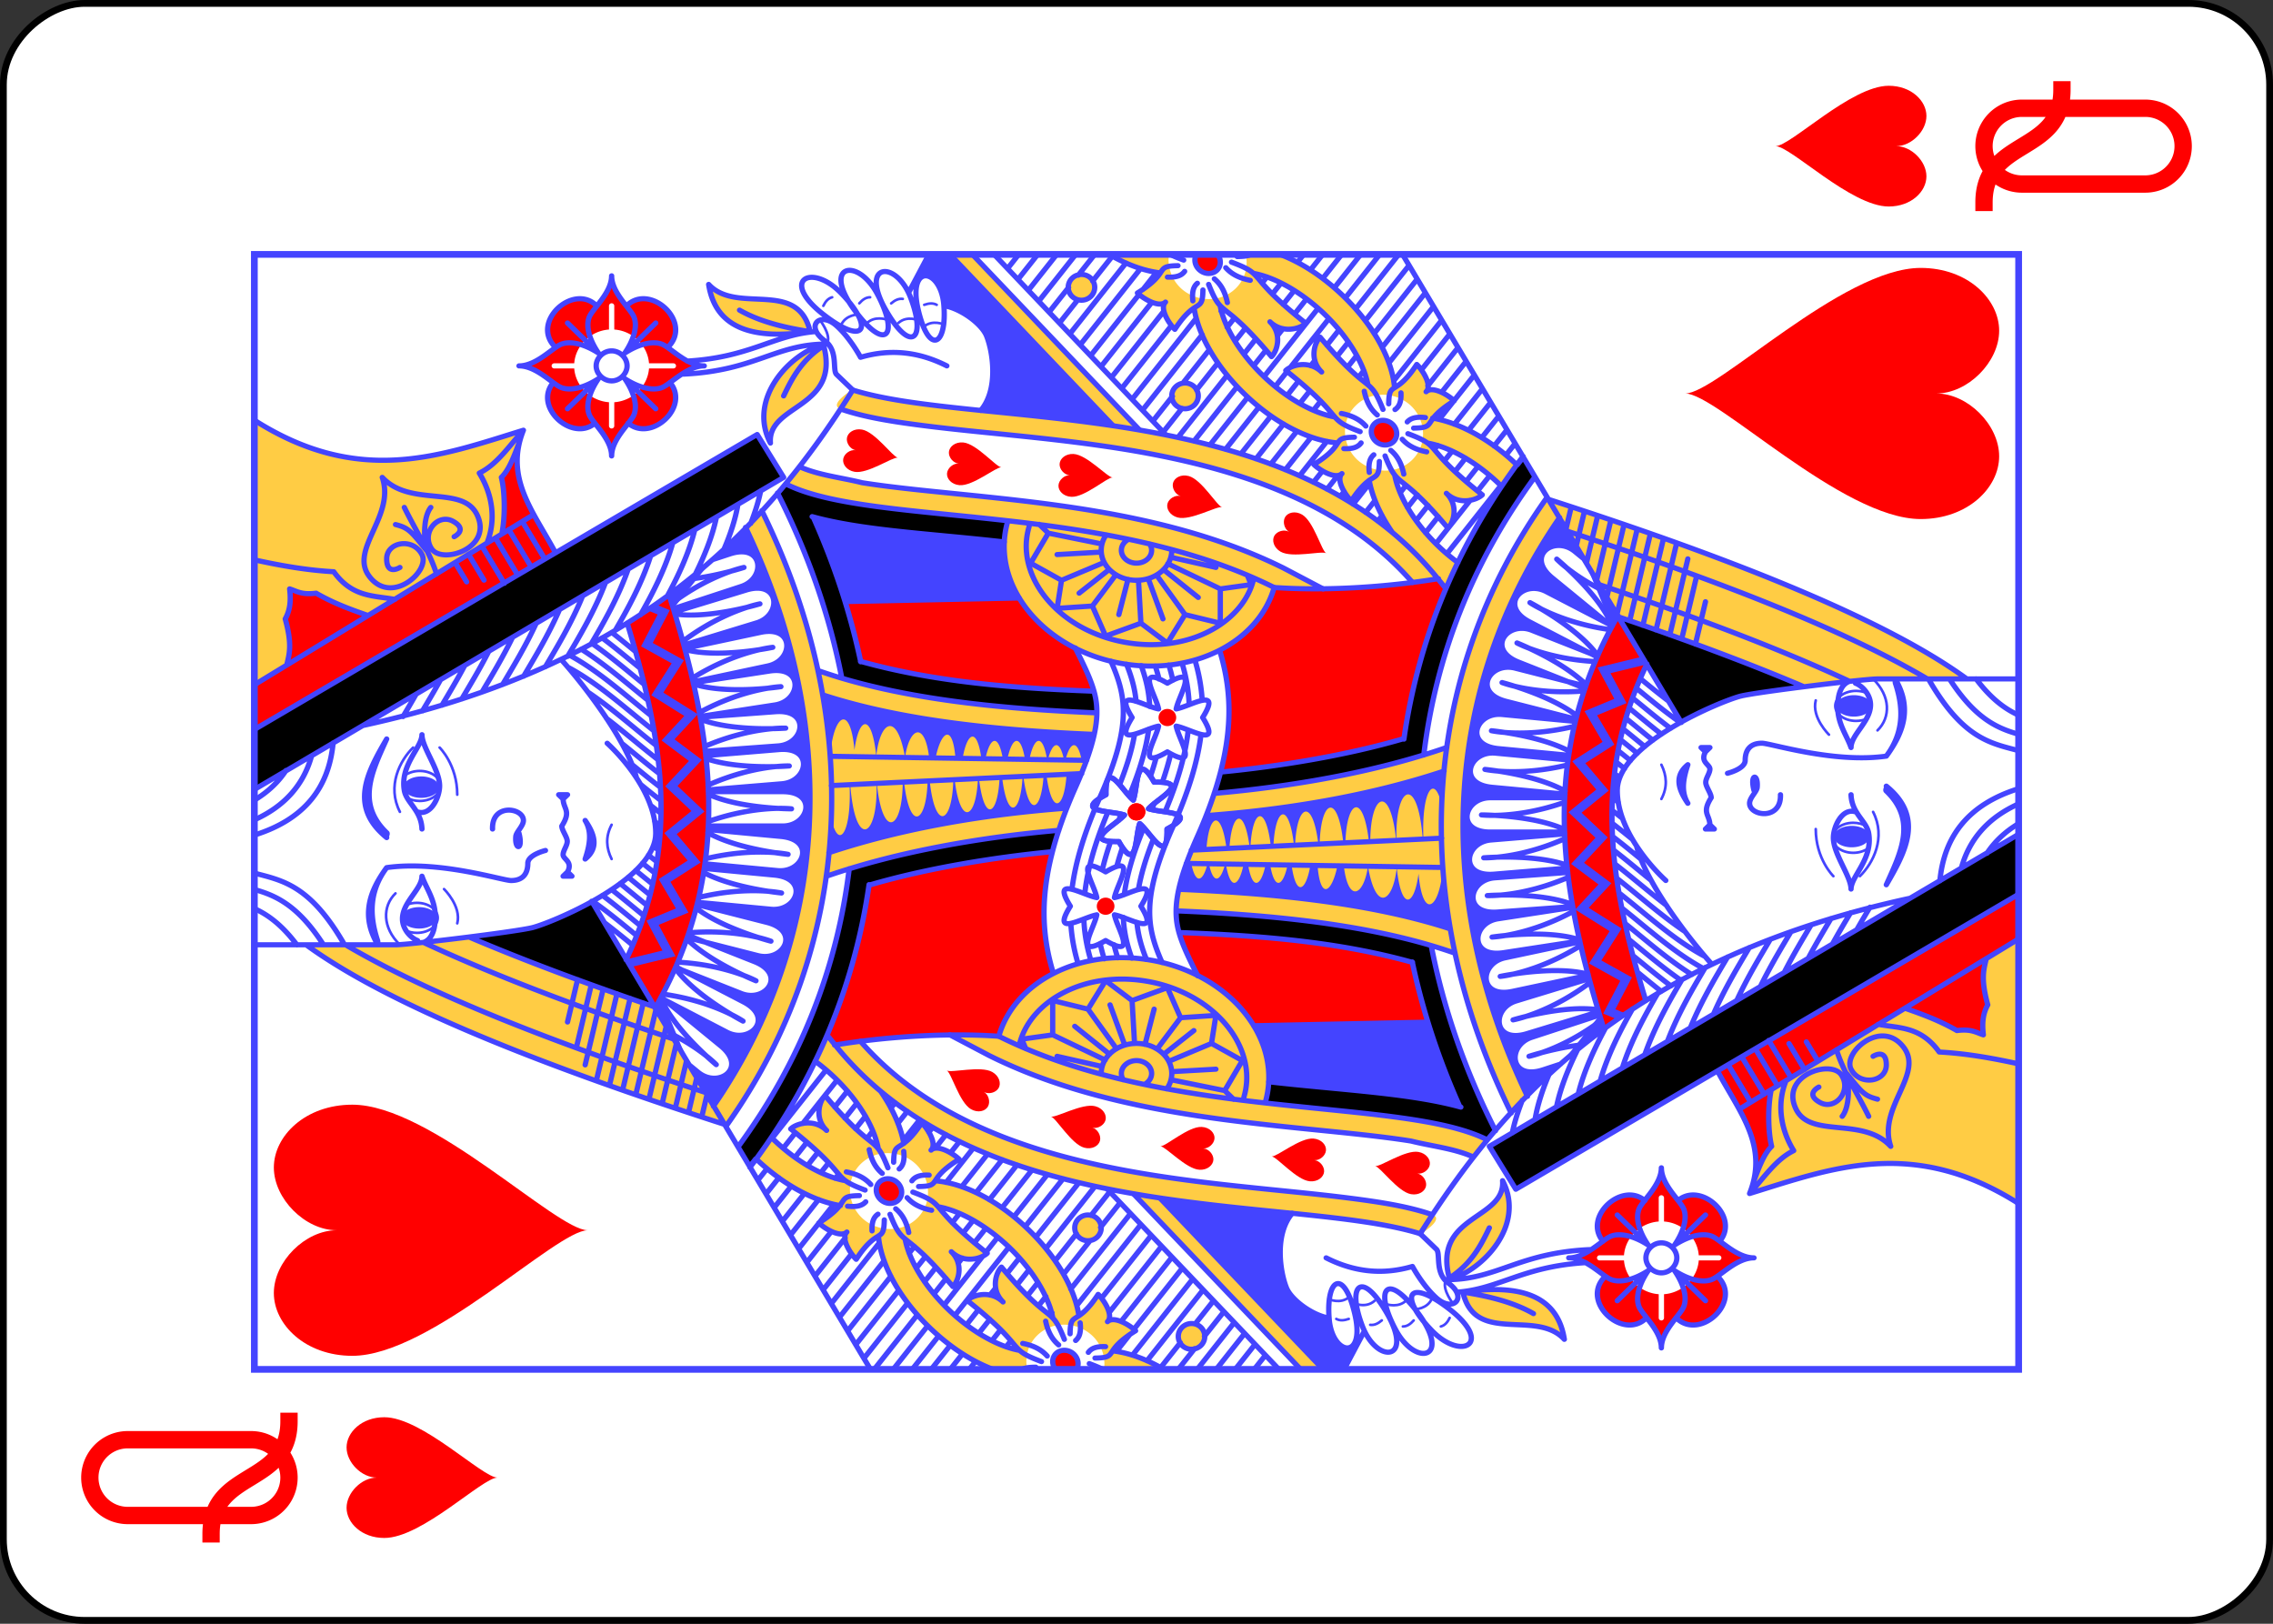 <?xml version="1.0" encoding="UTF-8" standalone="no"?>
<svg
   class="card"
   face="QH"
   height="2.5in"
   preserveAspectRatio="none"
   viewBox="-120 -168 336 240"
   width="3.5in"
   version="1.1"
   id="svg1266"
   sodipodi:docname="QHr.svg"
   inkscape:version="1.1.2 (b8e25be833, 2022-02-05)"
   xmlns:inkscape="http://www.inkscape.org/namespaces/inkscape"
   xmlns:sodipodi="http://sodipodi.sourceforge.net/DTD/sodipodi-0.dtd"
   xmlns:xlink="http://www.w3.org/1999/xlink"
   xmlns="http://www.w3.org/2000/svg"
   xmlns:svg="http://www.w3.org/2000/svg">
  <rect x="-120" y="-168" width="336" height="240" fill="#333333" stroke="none"/>
  <sodipodi:namedview
     id="namedview1268"
     pagecolor="#ffffff"
     bordercolor="#666666"
     borderopacity="1.0"
     inkscape:pageshadow="2"
     inkscape:pageopacity="0.0"
     inkscape:pagecheckerboard="0"
     inkscape:document-units="in"
     showgrid="false"
     inkscape:zoom="1.4761905"
     inkscape:cx="168.33871"
     inkscape:cy="119.90323"
     inkscape:window-width="1366"
     inkscape:window-height="705"
     inkscape:window-x="-8"
     inkscape:window-y="-8"
     inkscape:window-maximized="1"
     inkscape:current-layer="svg1266" />
  <defs
     id="defs1222">
    <symbol
       id="VHQ"
       viewBox="-500 -500 1000 1000"
       preserveAspectRatio="xMinYMid">
      <path
         d="m -260,100 c 300,0 220,360 520,360 M -175,0 v -285 a 175,175 0 0 1 350,0 v 570 a 175,175 0 0 1 -350,0 z"
         stroke="#ff0000"
         stroke-width="80"
         stroke-linecap="square"
         stroke-miterlimit="1.5"
         fill="none"
         id="path1187" />
    </symbol>
    <symbol
       id="SHQ"
       viewBox="-600 -600 1200 1200"
       preserveAspectRatio="xMinYMid">
      <path
         d="m 0,-300 c 0,-100 100,-200 200,-200 100,0 200,100 200,250 C 400,0 0,400 0,500 0,400 -400,0 -400,-250 c 0,-150 100,-250 200,-250 100,0 200,100 200,200 z"
         fill="#ff0000"
         id="path1190" />
    </symbol>
    <symbol
       id="HQ6"
       preserveAspectRatio="none"
       viewBox="0 0 1300 2000">
      <path
         stroke="#4444ff"
         stroke-linecap="round"
         stroke-linejoin="round"
         stroke-width="3"
         fill="none"
         d="m 1197.865,650 c 10.057,2.915 25.508,-8.838 25.508,-8.838 M 1217.159,665 C 1230,670 1230,685 1230,685 m -11.178,8.408 c 10.346,9.102 5.2,23.191 5.2,23.191 M 1220,730 c 9.376,10.098 2.837,23.597 2.837,23.597 m -7.434,5.011 c 9.283,10.184 2.619,23.623 2.619,23.623 M 1240,645 c 5.043,2.357 8.78,5.459 10,10 m -7.062,30.789 c 4.258,3.584 7.062,7.55 7.062,12.252 m -7.114,23.876 c 3.69,4.167 5.886,8.5 5.2,13.151 m -6.908,24.304 c 1.898,5.233 2.345,10.069 0,14.142 M 595,405 c 12.683,-6.061 25.889,-7.25 40,0 M 495,165 c 20,-20 45,-20 60,-5 m -35,70 c 20,5 40,-15 40,-15 m 90,-50 c 30,-15 60,0 75,15 v 0 m -55,50 c 35,0 55,-20 55,-20 M 541.527,172.335 c 1.533,3.506 2.413,7.594 2.413,11.958 0,13.026 -7.835,23.586 -17.5,23.586 -9.665,0 -17.5,-10.56 -17.5,-23.586 0,-4.902 1.109,-9.454 3.008,-13.226 m 180.913,0.075 c 3.019,4.238 4.875,9.993 4.875,16.332 0,13.026 -7.835,23.586 -17.5,23.586 -9.665,0 -17.5,-10.56 -17.5,-23.586 0,-5.637 1.467,-10.813 3.916,-14.87"
         id="path1193" />
      <use
         xlink:href="#SHQ"
         height="75"
         width="75"
         transform="matrix(0.866,0.486,-0.5,0.842,953.457,1138.872)"
         id="use1195"
         x="0"
         y="0" />
      <use
         xlink:href="#SHQ"
         height="75"
         width="75"
         transform="matrix(0.966,0.252,-0.259,0.939,986.837,1022.953)"
         id="use1197"
         x="0"
         y="0" />
      <use
         xlink:href="#SHQ"
         height="75"
         width="75"
         transform="matrix(0.999,0.051,-0.052,0.971,1005.987,904.203)"
         id="use1199"
         x="0"
         y="0" />
      <use
         xlink:href="#SHQ"
         height="75"
         width="75"
         transform="matrix(0.996,0.085,-0.087,0.968,1020.366,777.038)"
         id="use1201"
         x="0"
         y="0" />
      <use
         xlink:href="#SHQ"
         height="75"
         width="75"
         transform="matrix(0.985,0.169,-0.174,0.957,1037.987,657.337)"
         id="use1203"
         x="0"
         y="0" />
    </symbol>
    <symbol
       id="HQ5"
       preserveAspectRatio="none"
       viewBox="0 0 1300 2000">
      <path
         stroke="#4444ff"
         stroke-linecap="round"
         stroke-linejoin="round"
         stroke-width="6"
         fill="none"
         d="M 545.838,382.41 -3.4457612e-4,698.421 M 210.004,967.034 -5.0318125e-4,1161.482 M 911.896,1155.541 C 1011.283,961.375 982.653,699.96 1031.889,603.382 M 388.457,843.948 c 63.517,17.706 102.744,91.752 88.735,171.822 -14.842,84.832 -83.82,144.303 -154.066,132.831 -3.543,-0.579 -7.022,-1.327 -10.432,-2.237 m 597.286,65.205 24.171,-44.638 c 54.856,-107.169 71.63,-230.669 83.096,-336.74 5.733,-53.035 10.082,-101.792 16.539,-141.346 5.874,-22.701 8.517,-47.91 17.872,-69.007 m 67.841,45.307 c -9.948,28.196 -15.078,61.66 -19.881,99.154 -7.322,57.164 -12.255,123.785 -22.188,192.234 -19.164,132.068 -56.757,268.632 -159.93,356.361 M 378.077,657.705 c 9.905,58.467 14.52,126.904 10.3,186.221 m -230.424,478.307 c 46.142,-142.959 3.628,-495.272 220.78,-664.284 l 10.914,-8.688 m 866.079,92.57 c 14.798,7.716 29.597,15.312 44.352,22.862 M 750.694,123.089 c 68.418,306.465 221.932,452.112 390.965,555.148 M 283.377,534.597 c 211.008,146.18 473.964,157.357 717.799,40.635 M 259.472,548.326 c 98.869,70.843 209.426,112.569 324.302,126.002 m 222.085,-8.41 C 878.551,652.2 951.105,627.83 1021.769,593.006 M 981.723,556.795 C 750.98,664.296 506.25,653.841 306.82,520.331 M 1101.021,972.758 1300,788.518 M 895.211,669.96 899.373,866.78 M 824.963,687.408 c 56.655,-11.711 113.085,-29.657 168.473,-53.741 M 235.445,561.752 c 100.211,74.155 212.681,118.88 329.732,135.112 M 994.232,632.325 c -15.802,55.549 -19.411,127.914 -28.376,207.751 -0.37,3.293 -0.746,6.596 -1.131,9.91 m -249.922,-197.153 -4.699,290.744 M 680.667,654.002 694.652,937.93 M 814.671,639.255 c -34.637,96.214 -44.882,214.13 -49.259,315.816 M 574.854,648.259 c 29.437,82.456 45.933,177.739 53.643,263.691 m 162.265,37.637 c 3.533,-90.019 10.501,-178.044 34.74,-262.506 m -39.016,-42.905 c -32.023,95.257 -41.929,210.524 -46.152,307.883 m -85.999,-31.084 c -6.807,-88.543 -22.227,-182.809 -51.944,-269.704 m -37.562,46.486 c 19.193,63.624 32.131,139.955 38.753,206.927 M 676.066,3.6843121e-4 1040,600 1090,570 746.035,2.9921532e-4 M 952.258,341.309 C 1000.923,315.894 1039.413,283.383 1095,305 1065.253,211.361 1028.734,119.335 1106.64,0.056 M 996.589,316.582 798.134,2.0549057e-4 M 988.511,303.785 944.788,329.29 m 34.4,-40.9 -43.237,25.222 m 33.506,-40.379 -43.084,25.133 m 33.45,-40.346 -43.36,25.293 m 33.967,-40.648 -30.222,17.629 m 20.502,-32.793 -22.525,13.139 M 1040,145 c -45,15 -83.59,-37.436 -115,-15 -35,25 5.621,69.69 25,60 20,-10 15,-40 -5,-40 -20,0 -10,15 -10,15 m 105,-20 c -35.233,31.759 -8.631,91.182 -43.635,107.452 -39.004,18.13 -57.865,-39.242 -39.881,-51.327 18.559,-12.472 42.197,6.666 32.338,24.067 -9.858,17.401 -17.98,1.307 -17.98,1.307 M 927.363,206.535 C 954.128,198.302 979.128,182.211 1005,170 m -50,25 c 22.594,-17.664 26.08,-20.229 30,-35 m -30,35 c 17.823,-3.506 40,-2.73 50,5 m -41.76,63.595 C 990.161,274.298 1020,270 1045,255 c 10.162,20.306 32.016,34.07 50,50 M 973.916,280.461 C 994.783,284.723 1024.704,283.824 1040,280 c 8.936,8.875 24.598,14.372 40,20 M 821.031,36.679 C 833.482,39.397 843.908,43.314 875,35 c 7.852,4.169 17.686,7.037 35,5 -2.714,8.218 -7.137,13.526 -5,30 -11.752,19.816 -19.029,39.289 -25.981,58.737 m 18.705,30.614 C 902.364,135.621 899.741,111.163 930,90 931.615,60.669 936.911,30.523 943.847,0.013 M 421.08,454.251 c 169.14,93.562 326.466,63.021 482.21,15.869 m -33.057,-47.494 c -134.973,39.939 -257.926,61.773 -392.671,-1.225 m 664.282,257 c 0,0 16.2,-16.444 18.157,-18.4 5,-5 27.755,2.147 39.384,-13.489 16.846,-22.651 34.829,-5.695 17.537,13.284 -14.287,15.681 -36.921,27.397 -36.921,27.397 10.522,34.893 5.95,67.291 -10,97.808 m 60,-140 c 40,-50 60.47,-13.562 25,20 -39.863,37.719 -63.642,28.302 -25,-20 v 0 m 5.524,35.004 c 52.181,-37.11 61.871,3.545 18.555,26.091 -48.68,25.337 -68.964,9.759 -18.555,-26.091 v 0 m 0.217,35.44 c 54.242,-29.751 58.195,11.838 14.231,28.35 -49.408,18.557 -66.632,0.391 -14.231,-28.35 v 0 m -0.449,37.091 c 55.074,-12.596 48.823,25.653 5.968,29.058 -48.162,3.826 -59.172,-16.89 -5.968,-29.058 v 0 m 4.862,29.316 C 1236.832,801.159 1218.677,824.645 1205,830 c -18.527,7.253 -62.318,13.872 -86.952,-6.551 M 586.596,977.682 c 6.931,1.796 14.16,3.937 21.73,6.447 m -128.498,-5.374 c 5.087,-1.644 10.202,-3.083 15.394,-4.291 m 345.912,-43.896 c -31.007,15.351 -48.642,22.538 -66.102,24.131 -18.435,1.682 -44.48,-1.337 -95.486,-23.418 -56.213,-24.335 -104.646,-36.509 -149.625,-36.094 -6.426,0.059 -12.779,0.377 -19.076,0.951 -17.573,1.603 -33.745,5.029 -48.869,9.569 m 34.631,53.096 c -6.123,1.254 -12.102,2.803 -17.995,4.601 m 136.681,7.25 c -11.602,-3.917 -22.529,-7.037 -32.902,-9.421 m 64.852,21.516 c -2.438,-1.013 -4.848,-1.996 -7.231,-2.949 m 105.958,33.949 c -21.425,-2.644 -46.391,-9.442 -77.457,-22.036 m 151.944,13.634 c -13.177,4.665 -26.135,7.843 -39.975,9.105 -2.448,0.223 -4.934,0.389 -7.462,0.492 M 524.457,940.324 c -3.207,0.131 -6.381,0.34 -9.526,0.627 -13.547,1.236 -26.213,3.835 -38.379,7.401 m 173.228,19.219 c -36.139,-14.773 -66.928,-23.19 -94.677,-26.167 m 184.856,56.333 c -16.314,-2.725 -35.18,-8.014 -57.935,-16.804 m 140.076,7.78 c -14.687,5.731 -28.384,9.468 -42.982,10.799 M 520.044,925.528 c -2.17,0.128 -4.328,0.29 -6.476,0.486 -14.277,1.302 -27.589,3.999 -40.267,7.653 m 352.209,37.407 c -17.401,7.501 -32.154,12.078 -47.754,13.501 -24.824,2.264 -56.475,-2.535 -110.129,-25.762 -40.946,-17.726 -76.094,-28.152 -107.979,-31.971 m 362.763,206.622 c -1.316,-0.609 -2.703,-1.112 -4.154,-1.495 -48.715,-13.58 -83.015,-73.743 -70.822,-143.432 12.918,-73.833 71.299,-121.304 125.412,-112.467 2.729,0.446 5.4,1.021 8.016,1.719 1.847,0.524 3.704,0.826 5.543,0.922 M 955,1040 c -19.33,0 -35,-17.909 -35,-40 0,-22.091 15.67,-40 35,-40 6.609,0 12.791,2.094 18.064,5.733 m -10.56,49.114 c -2.207,1.46 -4.771,2.296 -7.505,2.296 -8.284,0 -15,-7.675 -15,-17.143 3e-5,-9.468 6.716,-17.143 15,-17.143 5.255,0 9.879,3.088 12.558,7.764 M 940.839,963.367 920,915 887.298,910 890,950 l -35,15 15,40 -23.182,30 33.182,20 -10,40 h 40 l 5,35 m 5,-215 20,-35 35,20 -12.62,60.658 M 975,900 985.255,889.745 M 910,1095 939.339,1035.478 M 880,1055 926.217,1022.646 M 870,1005 l 50.11,-2.788 M 890,950 926.293,976.487 M 905,935 932.706,969.189 M 950,910 l 2.871,49.49 M 880,980 921.198,990.371 M 875,1030 921.856,1013.313 M 900,1070 932.523,1030.547 M 915,1130 l 11.121,-4.448 M 935,1090 946.825,1039.075 M 217.59,729.125 a 13.75,15 45 0 1 -20.329,0.884 13.75,15 45 0 1 0.884,-20.329 13.75,15 45 0 1 20.329,-0.884 13.75,15 45 0 1 -0.884,20.329 v 0 m 2.217,16.294 c 4.252,3.005 7.236,8.202 6.69,19.499 m 7.175,-33.905 c 3.393,3.897 8.956,6.415 20.555,5.094 m -73.3,-29.196 c -3.005,-4.252 -8.202,-7.236 -19.499,-6.69 m 33.905,-7.175 c -3.897,-3.393 -6.415,-8.956 -5.094,-20.555 m 9.969,67.535 c -6.355,5.552 -11.803,13.412 -14.731,27.695 m 1.768,-40.659 c -5.552,6.355 -13.412,11.803 -27.695,14.731 M 228.491,711.742 c 5.552,-6.355 13.412,-11.803 27.695,-14.731 m -40.659,1.768 c 6.355,-5.552 11.803,-13.412 14.731,-27.695 m -17.088,81.907 c 0.455,28.009 7.071,7.071 31.82,45.962 7.071,-7.071 17.678,-24.749 10.607,-31.82 7.071,7.071 24.749,-3.536 31.82,-10.607 -38.891,-24.749 -17.953,-31.365 -45.962,-31.82 m -67.175,-10.607 c -28.009,-0.455 -7.071,-7.071 -45.962,-31.82 7.071,-7.071 24.749,-17.678 31.82,-10.607 -7.071,-7.071 3.536,-24.749 10.607,-31.82 24.749,38.891 31.365,17.953 31.82,45.962 m 4.125,60.693 c -15.835,41.093 -14.142,14.142 -71.3,84.264 -6.482,-6.482 -12.374,-26.517 1.768,-40.659 -14.142,14.142 -34.177,8.25 -40.659,1.768 70.121,-57.158 43.171,-55.465 84.264,-71.3 m 54.212,-2.357 c 41.093,-15.835 14.142,-14.142 84.264,-71.3 -6.482,-6.482 -26.517,-12.374 -40.659,1.768 14.142,-14.142 8.25,-34.177 1.768,-40.659 -57.158,70.121 -55.465,43.171 -71.3,84.264 M -0.01,908.09 a 13.75,15 45 0 1 18.483,0.706 13.75,15 45 0 1 -0.884,20.329 13.75,15 45 0 1 -17.597,2.958 M 19.806,945.419 c 4.252,3.005 7.236,8.202 6.69,19.499 m 7.175,-33.905 c 3.393,3.897 8.956,6.415 20.555,5.094 m -54.02,3.919 c -0.072,0.063 -0.144,0.126 -0.215,0.189 M 28.491,911.742 c 5.552,-6.355 13.412,-11.803 27.695,-14.731 m -40.659,1.768 c 6.355,-5.552 11.803,-13.412 14.731,-27.695 m -17.088,81.907 c 0.455,28.009 7.071,7.071 31.82,45.962 7.071,-7.071 17.678,-24.749 10.607,-31.82 7.071,7.071 24.749,-3.535 31.82,-10.607 C 48.526,931.777 69.464,925.16 41.455,924.706 M 0,870.626 c 1.687,2.515 2.422,6.493 2.564,15.189 m 4.125,60.693 c -2.535,6.579 -4.621,11.414 -6.571,15.182 M 34.973,918.224 c 41.093,-15.835 14.142,-14.142 84.264,-71.3 -6.482,-6.482 -26.517,-12.374 -40.659,1.768 14.142,-14.142 8.25,-34.177 1.768,-40.659 -57.158,70.121 -55.465,43.171 -71.3,84.264 m 13.037,-24.709 c 0.644,-3.52 1.579,-7.277 2.837,-11.263 6.776,-21.481 22.54,-47.225 45.552,-70.237 23.012,-23.012 48.756,-38.776 70.237,-45.552 3.782,-1.193 7.357,-2.096 10.719,-2.735 m 38.029,38.112 c -0.639,3.341 -1.537,6.893 -2.722,10.649 -6.776,21.481 -22.54,47.225 -45.552,70.237 -23.012,23.012 -48.756,38.776 -70.237,45.552 -3.456,1.09 -6.739,1.938 -9.845,2.564 m 1.711,29.762 c 5.963,-0.902 11.998,-2.344 17.992,-4.235 27.12,-8.555 55.826,-26.663 81.592,-52.43 25.766,-25.766 43.875,-54.472 52.43,-81.592 2.565,-8.132 4.306,-16.338 4.989,-24.34 m -64.333,-64.648 c -8.093,0.665 -16.4,2.417 -24.631,5.013 -27.12,8.555 -55.826,26.663 -81.592,52.43 -22.969,22.969 -39.852,48.274 -49.308,72.709 M 263.387,736.262 c 5.118,-0.903 10.277,-2.193 15.406,-3.811 14.981,-4.726 30.445,-12.366 45.63,-22.602 M 245.451,568.699 c -24.812,25.295 -42.277,53.292 -50.632,79.777 -1.665,5.278 -2.982,10.586 -3.889,15.85 M 220,670 c 0.646,-3.635 1.604,-7.526 2.909,-11.665 6.776,-21.481 22.54,-47.225 45.552,-70.237 0.65,-0.65 1.302,-1.294 1.956,-1.932 m 88.892,49.505 c -5.902,7.841 -12.634,15.635 -20.137,23.138 -23.012,23.012 -48.756,38.776 -70.237,45.552 -3.507,1.106 -6.835,1.963 -9.981,2.591 M 0.097,1030.839 c 7.33,-12.193 12.963,-24.466 16.738,-36.43 2.129,-6.75 3.69,-13.551 4.55,-20.243 m 31.504,92.288 27.17,20.9 m -77.925,-59.942 29.004,22.311 m 7.412,27.24 28.803,22.156 M -5.4222262e-4,1047.307 24.266,1065.974 M -2.2562456e-4,1068.846 54.647,1110.882 M -8.6287061e-4,1090.384 41.941,1122.647 M 3.6951622e-4,1111.923 29.235,1134.411 M -2.9326029e-4,1133.461 15,1145 M 16.485,995.373 105.471,1063.824 M 9.972,1011.901 92.764,1075.588 M 74.433,932.256 169,1005 m -85.754,-44.426 73.048,56.191 m -90.018,-47.706 77.312,59.471 m -87.499,-45.768 74.794,57.534 m -83.751,-42.885 71.043,54.649 m -97.134,-74.719 19.76,15.2 m 137.231,-131.361 49.281,37.908 m -90.954,-69.965 17.624,13.557 M 75.32,782.169 131.678,825.522 M -7.5124534e-5,724.231 50.741,763.262 m 115.901,110.693 55.734,42.872 M 62.86,794.123 142.567,855.437 M 2.4050016e-4,745.769 38.786,775.604 m 115.397,110.305 63.579,48.907 m -105.953,-81.502 18.103,13.925 m -43.356,-33.351 8.381,6.447 m -42.963,-33.049 17.659,13.584 M -4.8733763e-4,767.307 28.069,788.899 M 140.897,897.228 213.469,953.053 M 98.453,864.579 116.026,878.097 M 42.008,821.16 58.377,833.751 M -2.9633138e-4,788.846 18.156,802.812 m 161.273,145.595 27.689,21.299 m -80.459,-61.892 c 10.471,8.055 20.942,16.109 31.413,24.164 M 85.968,876.514 c 5.117,3.936 10.235,7.873 15.352,11.809 m -67.79,-52.146 12.78,9.831 M 1.5424456e-5,810.385 9.174,817.441 m 156.31,141.777 28.927,22.252 m -83.15,-63.962 37.342,28.725 m -74.504,-57.311 10.875,8.366 M 26.256,852.12 c 2.392,1.84 4.784,3.68 7.176,5.52 m 60.157,67.813 88.116,67.782 m -118.692,-91.302 2.999,2.307 m 151.891,-120.084 40.259,30.969 M 60.736,663.258 126.621,713.939 m 86.666,88.205 37.855,29.119 m -67.056,-51.581 3.896,2.997 m -52.574,-40.442 7.902,6.079 m -98.551,-75.808 63.772,49.055 m 97.653,96.656 38.403,29.541 m -73.575,-56.596 10.764,8.28 m -63.621,-48.939 13.37,10.285 M 28.783,681.756 92.262,730.586 m 105.444,102.649 40.697,31.306 m -79.398,-61.075 14.515,11.165 m -71.352,-54.886 16.814,12.934 M 12.808,691.006 77.086,740.451 m 111.441,107.263 44.065,33.897 m -84.893,-65.302 16.668,12.821 m -40.716,-31.32 6.194,4.764 m -41.819,-32.168 17.915,13.781 M 4.9861673e-4,702.693 63.508,751.544 m 212.901,13.001 5.76,4.43 M 108.664,635.51 153.2,669.769 m 105.265,102.511 15.289,11.761 M 92.688,644.76 134.616,677.012 m 117.857,112.198 13.279,10.214 M 76.712,654.009 147.35,708.346 m 133.122,-26.829 14.686,11.297 m -65.748,-50.575 11.405,8.773 m -68.247,-52.498 32.545,25.035 m 99.447,98.036 6.377,4.906 m -41.66,-32.046 8.603,6.618 m -55.24,-42.492 4.878,3.752 m -70.926,-54.559 41.47,31.9 m 89.392,90.301 13.43,10.33 M 140.615,617.012 192.471,656.901 m 74.339,78.722 24.469,18.822 m -166.639,-128.184 36.201,27.847 m 125.784,-32.474 50.618,38.937 m -79.314,-61.011 17.906,13.774 m -55.339,-42.568 13.469,10.361 m 71.844,76.803 18.752,14.425 m -77.409,-59.545 17.684,13.603 m -60.317,-46.397 18.951,14.578 m 69.324,74.865 c 5.838,4.491 11.676,8.981 17.513,13.472 M 237.521,626.939 c 5.223,4.017 10.445,8.035 15.668,12.052 m -64.646,-49.728 25.185,19.373 m 56.07,-21.485 79.34,61.031 m -112.668,-86.667 8.92,6.862 m 388.145,-53.824 v 84.336 c 0,30 40,40 40,0 v -84.25 m -34.659,0.193 c 19.602,54.513 14.659,94.057 14.659,94.057 m 16.958,-94.137 c -16.958,35.909 -16.958,94.137 -16.958,94.137 m 22.131,-94.356 7.103,83.532 c 2.542,29.892 43.245,36.467 39.856,-3.389 l -7.062,-83.055 m -34.389,2.684 c 23.937,52.435 22.371,92.03 22.371,92.03 m 8.608,-94.381 c -13.466,37.243 -8.608,94.381 -8.608,94.381 m 17.101,-95.222 6.257,82.713 c 2.263,29.915 42.903,36.869 39.886,-3.017 l -6.456,-85.341 m -33.997,5.145 c 23.185,52.377 21.264,91.676 21.264,91.676 m 10.318,-96.448 c -14.814,37.011 -10.318,96.448 -10.318,96.448 m 13.79,-96.106 13.269,83.958 c 4.683,29.632 45.754,33.265 39.51,-6.244 l -13.657,-86.41 m -34.183,7.916 c 28.341,51.203 29.647,91.494 29.647,91.494 m 3.174,-99.188 c -12.848,37.976 -3.174,99.188 -3.174,99.188 m 6.017,-97.774 18.165,83.036 c 6.411,29.307 47.624,30.528 39.076,-8.548 L 840.482,487.894 m -33.605,10.159 c 31.292,49.455 34.956,89.6 34.956,89.6 m -2.552,-99.533 c -10.768,38.648 2.552,99.533 2.552,99.533 M 845,488.43 l 25.449,81.101 c 8.982,28.624 50.141,26.189 38.165,-11.976 l -25.563,-81.465 m -33.28,10.843 c 35.549,46.489 42.754,86.151 42.754,86.151 m -11.787,-96.384 c -6.091,39.409 11.787,96.384 11.787,96.384 m 0.596,-99.845 C 927.347,517.472 935,555 935,555 m -48.124,-80.039 25.976,76.96 c 9.594,28.424 50.692,25.107 37.899,-12.792 L 944.03,519.215 M 921.384,493.34 C 924.855,524.945 935,555 935,555 m -345.516,-44.218 -7.952,82.325 c -2.884,29.861 35.969,43.661 39.815,3.846 l 7.986,-82.673 m -33.99,-2.684 c 13.688,55.26 5.136,93.387 5.136,93.387 m 25.268,-90.943 C 605.955,548.285 600.478,604.984 600.478,604.984 m -55.911,-102.481 -8.105,83.195 c -2.909,29.859 35.933,43.69 39.812,3.879 l 7.754,-79.592 m -33.778,-6.15 c 13.77,55.467 5.149,93.755 5.149,93.755 m 23.903,-88.351 c -18.649,34.418 -23.903,88.351 -23.903,88.351 m -51.949,-106.882 -21.027,80.129 c -7.615,29.018 28.537,48.843 38.69,10.153 l 20.774,-79.162 m -32.813,-9.202 c 4.677,56.708 -9.844,92.96 -9.844,92.96 m 38.697,-84.792 c -24.534,30.82 -38.697,84.792 -38.697,84.792 M 468.591,477.481 438.311,551.837 c -11.315,27.785 21.96,52.132 37.046,15.086 l 30.692,-75.367 m -31.291,-11.421 c -3.129,55.399 -21.695,88.507 -21.695,88.507 m 48.805,-78.506 c -28.039,27.512 -48.805,78.506 -48.805,78.506 m -19.937,-107.926 -40.022,74.988 c -14.125,26.466 16.455,54.122 35.289,18.834 l 40.962,-76.749 m -31.817,-14.719 c -8.252,57.939 -31.497,90.873 -31.497,90.873 m 61.81,-76.877 c -32.931,22.767 -61.81,76.877 -61.81,76.877 m -51.037,-61.05 -8.573,10.179 c -19.325,22.946 4.829,56.362 30.595,25.767 l 57.014,-67.699 m -42.491,10.893 c -17.716,34.414 -36.262,51.571 -36.262,51.571 m 77.988,-62.948 c -37.379,14.729 -77.988,62.948 -77.988,62.948 m -69.459,8.726 C 357.765,315.36 427.811,148.126 494.89,58.84 M 322.975,510.917 C 381.614,336.465 438.967,195.8 494.449,104.282 M 384.897,475.866 c 38.258,-111.114 75.948,-207.313 112.906,-284.292 m -75.031,261.609 c 27.397,-78.251 54.496,-148.669 81.237,-209.663 m -209.599,263.651 25.689,5.928 m -20.582,-20.903 40.531,9.353 m -35.422,-24.328 55.373,12.778 m -50.266,-27.754 70.215,16.203 m -65.099,-31.177 85.051,19.627 m -79.635,-34.531 99.584,22.981 m -94.166,-37.884 101.516,23.427 m -96.1,-38.331 101.475,23.417 M 336.516,387.657 437.947,411.065 M 355,375 443.578,395.441 M 375,365 448.457,381.952 M 405,355 454.424,366.406 M 495,0 v 160 c 0,15 15,135 20,155 5,20 55,140 110,140 55,0 105,-55 105,-55 m 88.688,-44.6 c -18.702,34.5 -48.638,66.046 -74.206,97.595 m 14.55,-53.807 c -15.633,19.882 -32.921,39.141 -48.284,58.456 m 78.832,-79.436 c -18.436,26.76 -41.858,52.042 -62.189,77.379 m -22.215,-27.417 c -9.076,10.758 -18.119,21.428 -26.523,32.124 m 10.984,-27.103 c 43.909,-10.771 110.281,-61.055 137.788,-85.222 m 5.279,9.225 c -18.102,32.621 -46.063,62.632 -70.577,92.554 m 77.602,-79.266 c -16.896,26.262 -39.219,50.994 -59.58,75.597 m 66.201,-63.268 c -14.489,20.299 -31.612,39.789 -47.778,59.15 m 54.35,-47.783 c -11.227,14.64 -23.503,28.915 -35.42,43.093 m 41.804,-32.151 c -7.281,9.034 -14.832,17.953 -22.313,26.82 M 729.83,416.671 c -11.941,14.34 -24.201,28.453 -35.376,42.606 m -36.653,-10.349 c -3.279,3.992 -6.498,7.982 -9.626,11.976 m 33.944,-23.174 c -6.462,7.691 -12.814,15.354 -18.833,23.032 m -53.144,-8.579 c -1.593,1.96 -3.169,3.919 -4.726,5.88 m 17.553,-3.193 c -1.219,1.515 -2.428,3.03 -3.623,4.546 m 19.539,-5.682 c -1.776,2.198 -3.531,4.396 -5.259,6.595 M 581.717,432.269 c -5.382,6.381 -10.726,12.735 -15.904,19.087 m 24.388,-11.342 c -3.939,4.703 -7.829,9.396 -11.618,14.091 m 21.033,-7.381 c -2.61,3.159 -5.187,6.316 -7.715,9.475 M 559.426,404.973 c -9.958,12.364 -20.427,24.509 -30.531,36.603 m 37.588,-26.895 c -8.48,10.227 -17.156,20.333 -25.519,30.415 m 32.895,-21.297 c -6.976,8.291 -13.982,16.521 -20.74,24.741 m -32.697,-51.127 c -8.274,10.612 -17.048,21.041 -25.781,31.391 m 51.28,-45.392 c -12.251,17.089 -26.347,33.609 -40.139,49.966 m 46.869,-38.844 c -11.216,14.598 -23.464,28.835 -35.348,42.976 m 434.533,-96.444 c 0.341,0.003 0.682,0.005 1.022,0.005 M 819.096,329.851 c 20.894,12.031 50.768,29.651 82.544,42.241 m -93.536,-66.847 c 19.392,11.125 47.337,27.799 77.549,40.593 m -87.181,-64.415 c 17.874,10.23 43.359,25.484 71.283,38.005 m -80.075,-61.346 c 16.217,9.276 38.761,22.744 63.728,34.549 M 781.629,235.166 c 14.451,8.277 33.813,19.779 55.389,30.465 m -62.738,-52.978 c 12.519,7.188 28.534,16.627 46.387,25.831 m -53.057,-47.952 c 10.194,5.87 22.532,13.074 36.188,20.378 M 761.092,168.501 c 7.698,4.44 16.524,9.556 26.15,14.859 m 44.061,171.802 c 22.313,12.875 53.543,30.934 86.188,42.926 m -72.234,-16.608 c 23.509,13.529 55.244,31.31 87.845,42.304 m -71.42,-14.595 c 24.235,13.772 55.351,30.38 86.795,39.998 m -68.754,-11.466 c 24.444,13.544 54.298,28.516 84.03,36.621 m -62.559,-6.42 c 23.594,12.455 50.834,24.925 77.645,31.298 m -51.847,0.64 c 21.159,10.225 44.228,19.437 66.763,23.968 m -37.614,8.531 c 17.168,7.153 35.021,12.996 52.416,15.816 m -22.305,14.482 c 12.582,4.83 25.423,8.822 38.088,11.325 M 1226.768,430.404 C 1236.706,426.652 1255,405 1275,405 c -20,0 -38.294,-21.652 -48.232,-25.404 C 1215.863,375.48 1200,380 1185,390 c 10,-15 14.52,-30.863 10.404,-41.768 C 1191.652,338.294 1170,320 1170,300 c 0,20 -21.652,38.294 -25.404,48.232 C 1140.48,359.137 1145,375 1155,390 1140,380 1124.137,375.48 1113.232,379.596 1103.294,383.348 1085,405 1065,405 c 20,0 38.294,21.652 48.232,25.404 C 1124.137,434.52 1140,430 1155,420 c -10,15 -14.52,30.863 -10.404,41.768 C 1148.348,471.706 1170,490 1170,510 c 0,-20 21.652,-38.294 25.404,-48.232 C 1199.52,450.863 1195,435 1185,420 c 15,10 30.863,14.52 41.768,10.404 v 0 m -124.473,-45.294 c -20.476,-25.943 19.622,-68.223 47.576,-46.852 m 90.07,49.894 c 27.614,-26.575 -19.467,-76.148 -48.46,-46.66 m -88.184,82.198 c -22.941,26.051 18.95,70.574 47.362,47.431 m 89.149,-49.4 c 27.915,26.56 -19.345,76.384 -48.38,46.733 M 1155,390 1120,355 m 65,35 35,-35 m -65,65 -35,35 m 65,-35 35,35 m -59.622,31.421 c 3.809,80.773 35.138,104.711 35.055,161.946 m -19.827,-157.71 c 4.324,71.5 30.452,97.509 34.343,145.385 M 1195,645 c -10.187,-37.433 -63.023,-86.315 -115,-60 46.039,-3.573 39.697,80.56 115,60 v 0 m 0.433,3.14 C 1177.927,620.663 1156.515,610.109 1135,600 m 75,30 c -9.694,-63.408 2.697,-107.058 55,-115 -35.611,31.842 6.95,101.165 -55,115 v 0 m 0,0 c 4.92,-31.947 12.783,-59.341 25,-80 M 622.943,0.046 C 641.198,56.951 678.422,84.55 730.453,89.274 M 640.659,0 c 16.19,35.089 41.58,55.964 74.706,64.889 M 663.881,0.359 C 673.25,15.492 684.796,27.261 698.344,35.936 M 495.304,102.083 C 564.838,63.14 569.959,31.777 578.602,6.5266414e-5 M 495.048,78.346 C 541.174,49.33 552.454,24.415 559.521,-0.005 M 494.859,48.322 C 518.368,31.111 530.154,15.28 537.251,0 M 605,330 c 0,0 -5,-20 -15,-20 -10,0 -20.05,-3.939 -20.05,-18.939 0,-10 23.76,-81.567 15.05,-141.061 -27.24,-19.336 -56.037,-29.644 -90,-10 1.711,-0.371 3.469,0.159 5.129,-0.376 C 530,130 558.259,130.437 585,150 m 35,0 c 35.938,-42.84 75.413,-22.419 115,0 -37.611,-16.488 -75,-35 -109.474,0.184 C 624.377,151.357 621.251,148.824 620,150 v 0 m 10,120 c 30.367,-1.01 25,35 10,35 -6.55,0 -13.363,-8.168 -18.664,-8.617 C 605,295 605,305 625,300 m -50,50 v 10 l 5,-5 -5,-5 v 0 m 95,-5 v 10 l -5,-5 5,-5 m -90,10 c 11.947,6.27 14.485,-4.753 20,-5 5,0 10.657,4.697 15.657,4.697 5,0 12.828,-6.161 17.828,-6.161 C 651.3,359.487 652.819,350.434 665,350 m -70,25 c 13.061,15.592 28.645,10.896 45,0 -13.509,8.031 -29.041,5.167 -45,0 v 0 M 500,185 c 3.605,-9.012 14.375,-17.166 25.371,-17.095 C 544.877,168.03 560,190 575,190 m -77.197,1.574 C 501.098,201.206 512.485,204.664 525,205 c 21.488,1.047 35,-10 50,-15 m 55,0 c 21.97,-0.786 30.609,-17.601 45,-20 30,-5 50,20 65,20 m -90,-5 c -5,15 16.983,24.908 30,25 19.153,0.135 45,-20 60,-20 M 283.377,534.597 c 211.008,146.18 473.964,157.357 717.799,40.635 M 180,945 a 15,15 0 0 1 -15,15 15,15 0 0 1 -15,-15 15,15 0 0 1 15,-15 15,15 0 0 1 15,15 v 0 m 0,0 a 15,15 0 0 1 -15,15 15,15 0 0 1 -15,-15 15,15 0 0 1 15,-15 15,15 0 0 1 15,15 v 0 M 53.428,1062.38 a 15,15 0 0 1 -15,15 15,15 0 0 1 -15,-15 15,15 0 0 1 15,-15 15,15 0 0 1 15,15 v 0 M 1096.021,1002.758 1300,813.889 M 540,1005 c -36.79,22.232 -13.096,-13.806 -10,-30 -16.194,3.096 -52.232,26.79 -30,-10 -1.381,-2.286 -2.538,-4.339 -3.488,-6.177 C 482.17,931.075 514.812,952.096 530,955 c -3.096,-16.194 -26.79,-52.232 10,-30 36.79,-22.232 13.096,13.806 10,30 15.566,-2.976 49.463,-24.981 32.331,5.983 -0.692,1.251 -1.468,2.589 -2.331,4.017 22.232,36.79 -13.806,13.096 -30,10 3.096,16.194 26.79,52.232 -10,30 v 0 m 90,29.641 c -42.977,0.859 -4.439,-18.504 6.34,-30.981 -15.573,-5.416 -58.63,-2.916 -20.981,-23.66 -0.859,-42.977 18.504,-4.439 30.981,6.34 5.416,-15.573 2.916,-58.63 23.66,-20.981 42.977,-0.859 4.439,18.504 -6.34,30.981 15.573,5.416 58.63,2.916 20.981,23.66 0.859,42.977 -18.504,4.439 -30.981,-6.34 -5.416,15.573 -2.916,58.63 -23.66,20.981 v 0 M 1170,387.5 c 9.31,0 17.5,8.19 17.5,17.5 0,9.31 -8.19,17.5 -17.5,17.5 -9.31,0 -17.5,-8.19 -17.5,-17.5 0,-9.31 8.19,-17.5 17.5,-17.5 v 0"
         id="path1206" />
    </symbol>
    <symbol
       id="HQ4"
       preserveAspectRatio="none"
       viewBox="0 0 1300 2000">
      <path
         fill="#000000"
         d="M 676.066,0 1040,600 1090,570 746.035,0 Z M 504.141,244.025 C 477.269,304.515 450.169,374.934 423.217,453.164 L 545.436,382.195 C 528.428,352.774 517.232,323.927 515,315 c -2.284,-9.136 -6.654,-39.14 -10.859,-70.975 z m -244.668,304.301 -24.027,13.426 c 100.211,74.155 212.68,118.88 329.557,135.559 19.019,64.071 31.958,140.402 38.457,207.357 7.823,1.986 15.914,4.304 24.604,7.109 C 621.583,834.865 607.603,750.278 583.666,674.248 468.899,660.897 358.342,619.169 259.473,548.326 Z m 762.297,44.68 c -70.665,34.824 -143.219,59.193 -215.764,72.4 -27.715,90.503 -36.598,196.847 -41.055,289.666 3.352,0.074 6.834,-0.077 10.08,-0.373 4.958,-0.452 9.93,-1.355 15.475,-3.939 3.79,-91.191 10.757,-179.217 34.727,-263.516 56.386,-11.548 112.816,-29.494 168.602,-54.248 -15.405,54.878 -19.013,127.243 -27.979,207.08 -0.37,3.293 -0.746,6.596 -1.516,9.955 3.908,0.225 8.22,0.662 12.535,1.367 3.543,0.579 7.021,1.326 11.543,1.979 13.378,-106.169 18.029,-200.09 43.471,-249.996 z"
         id="path1209" />
    </symbol>
    <symbol
       id="HQ3"
       preserveAspectRatio="none"
       viewBox="0 0 1300 2000">
      <path
         fill="#4444ff"
         d="m 526.439,166.699 a 12.5,20.069 0 0 0 -12.5,20.068 12.5,20.069 0 0 0 12.5,20.068 12.5,20.069 0 0 0 12.5,-20.068 12.5,20.069 0 0 0 -12.5,-20.068 z m 152.381,2.475 a 12.5,20.069 0 0 0 -12.5,20.068 12.5,20.069 0 0 0 12.5,20.068 12.5,20.069 0 0 0 12.5,-20.068 12.5,20.069 0 0 0 -12.5,-20.068 z m -200.182,254.764 -9.701,2.424 1.211,4.852 11.537,46.148 36.535,-19.016 14.379,33.785 35.807,-20.461 22.602,34.314 L 624,478.781 l 26.432,31.555 29.783,-30.643 30.436,27.652 23.955,-31.078 29.285,26.377 25.17,-38.994 37.713,23.324 20.209,-35.367 38.18,19.322 6.592,-15.512 -6.646,-9.924 -4.967,11.686 -37.123,-18.787 -19.791,34.631 -37.248,-23.037 -24.121,37.369 -28.582,-25.744 -23.926,31.041 -29.564,-26.861 -28.803,29.631 -25.689,-30.668 -32.057,26.434 -21.643,-32.857 -34.193,19.539 -14.209,-33.385 -34.877,18.154 -8.463,-33.852 z m -57.342,30.381 -114.504,66.258 c 199.458,133.265 444.188,143.72 674.129,36.01 -27.706,-26.002 -53.38,-54.402 -77.529,-86.273 -5.425,1.635 -10.852,3.242 -16.281,4.832 l 56.918,44.07 6.723,19.914 c 12.792,37.899 -28.306,41.217 -37.9,12.793 l -25.898,-76.73 c -1.278,0.374 -2.557,0.738 -3.836,1.109 l 25.496,81.254 c 11.976,38.165 -29.182,40.6 -38.164,11.977 L 845,488.43 876.381,478.254 c -11.94,3.421 -23.894,6.695 -35.863,9.803 l 18.717,85.553 c 8.548,39.076 -32.665,37.856 -39.076,8.549 l -18.166,-83.037 33.525,-9.777 c -11.64,2.971 -23.296,5.785 -34.973,8.357 l 13.623,86.195 c 6.244,39.51 -34.825,35.876 -39.508,6.244 l -13.27,-83.957 21.436,-4.766 c -7.485,1.495 -14.978,2.89 -22.482,4.174 l 6.445,85.217 c 3.017,39.886 -37.624,32.932 -39.887,3.018 l -6.244,-82.553 c -1.692,0.192 -3.385,0.372 -5.078,0.551 l 7.045,82.852 c 3.389,39.856 -37.314,33.281 -39.855,3.389 l -7.088,-83.342 c -0.715,0.027 -1.431,0.052 -2.146,0.076 v 84.09 c 0,40 -40,30 -40,0 v -84.225 c -1.407,-0.059 -2.814,-0.113 -4.223,-0.184 l -7.965,82.473 c -3.846,39.815 -42.701,26.015 -39.816,-3.846 l 7.949,-82.289 c -1.82,-0.244 -3.639,-0.489 -5.461,-0.756 l -7.746,79.514 c -3.879,39.812 -42.721,25.98 -39.812,-3.879 l 8.104,-83.176 c -0.897,-0.212 -1.794,-0.434 -2.691,-0.652 l -20.762,79.119 c -10.153,38.69 -46.304,18.865 -38.689,-10.152 l 15.689,-59.787 -22.754,55.875 c -15.086,37.046 -48.361,12.699 -37.047,-15.086 l 27.299,-67.031 -37.217,69.73 c -18.834,35.289 -49.414,7.632 -35.289,-18.834 l 37.82,-70.863 -53.898,64 c -25.767,30.595 -49.921,-2.821 -30.596,-25.768 l 8.572,-10.18 77.584,-31.168 0.539,-1.01 0.908,0.428 0.006,-0.002 -0.004,0.004 0.34,0.16 c -4.352,-2.253 -8.71,-4.569 -13.078,-6.986 z m 572.537,178.678 c -32.993,14.843 -65.949,26.892 -98.861,36.879 l 4.711,196.863 c 20.173,-11.654 42.263,-17.696 64.926,-16.695 0.499,-3.371 0.876,-6.674 1.246,-9.967 8.965,-79.837 12.574,-152.202 27.979,-207.08 z m -207.227,11.195 c -23.743,4.061 -47.594,6.914 -71.588,8.604 47.184,3.226 63.191,22.539 7.045,27.49 C 760.786,685.211 766.165,699.835 715,705 c 39.999,4.04 53.548,23.377 -1.52,32.617 34.786,4.842 43.165,22.433 -0.627,27.383 v 7.219 c 32.002,6.45 40.403,19.467 -0.408,22.535 l -0.148,8.133 c 30.463,5.043 37.389,16.297 -0.387,21.33 l -0.082,4.496 c 25.35,5.123 30.484,14.819 -0.359,19.836 l -0.092,5.076 c 25.867,5.124 31.192,14.98 -0.363,20.004 l -0.088,4.908 c 26.38,5.123 31.876,15.132 -0.365,20.162 l -0.016,0.83 c 21.084,5.048 24.912,13.47 -0.334,18.363 l -0.027,1.553 c 21.493,5.06 25.431,13.601 -0.336,18.512 l -0.098,5.385 c 11.78,4.054 22.058,6.944 30.756,8.764 4.052,-97.405 13.957,-212.672 46.102,-307.914 z m -184.516,7.158 c 30.017,86.817 45.436,181.084 51.969,269.529 8.134,3.106 16.714,6.606 25.484,10.402 5.168,2.237 10.079,4.279 14.93,6.395 l -0.828,-16.973 c -41.022,-2.563 -48.055,-16.723 -1.109,-22.725 l -0.164,-3.34 c -42.022,-2.431 -49.289,-16.895 -1.117,-22.877 l -0.043,-0.898 c -44.051,-2.149 -51.821,-17.252 -1.133,-23.182 l -0.143,-2.908 c -45.028,-2.01 -53.083,-17.415 -1.137,-23.311 l -0.062,-1.268 c -47.391,-1.836 -56.193,-19.839 -1.285,-26.314 l -0.076,-1.549 c -51.163,-1.135 -61.001,-20.483 -1.307,-26.764 l -0.115,-2.379 C 635.974,761.829 626.482,742.9 684.654,736.551 l -0.076,-1.561 c -56.128,-0.119 -67.562,-22.899 -1.43,-29.289 l -0.021,-0.408 c -63.898,1.848 -77.878,-24.127 -1.453,-29.775 l -0.039,-0.785 c -56.398,2.383 -77.672,-12.672 -39.227,-20.727 -13.544,-0.459 -27,-1.342 -40.316,-2.656 z m 653.635,90.48 c 6.206,3.236 12.412,6.451 18.615,9.65 8.562,4.416 17.116,8.797 25.658,13.168 v -0.066 z m 18.615,9.65 c -0.748,-0.386 -1.494,-0.77 -2.242,-1.156 l -2.881,2.416 c 13.961,7.24 1.865,26.482 -27.957,28.852 -0.667,0.053 -1.327,0.103 -1.543,0.203 C 1236.832,801.159 1218.677,824.645 1205,830 c -18.527,7.253 -62.318,13.871 -86.9,-6.992 -4.822,45.976 -9.728,97.031 -17.41,149.504 L 1300,788.188 v -23.316 c -8.496,-4.53 -17.066,-8.958 -25.658,-13.391 z"
         id="path1212" />
    </symbol>
    <symbol
       id="HQ2"
       preserveAspectRatio="none"
       viewBox="0 0 1300 2000">
      <path
         fill="#ff0000"
         d="m 746.039,0 206.088,341.307 c 15.258,-7.897 29.4,-16.481 43.92,-24.318 L 798.121,0 Z M 875,35 c -31.092,8.314 -41.518,4.398 -53.969,1.68 l 57.988,92.059 C 885.971,109.29 893.248,89.816 905,70 c -2.137,-16.474 2.286,-21.782 5,-30 -17.314,2.037 -27.148,-0.831 -35,-5 z m 165,245 c -15.296,3.824 -45.217,4.723 -66.084,0.461 l 23.332,36.012 C 1023.387,302.749 1049.071,293.331 1079.834,300.135 1064.599,294.373 1048.936,288.875 1040,280 Z m 130,20 c 0,14.476 -11.343,28.059 -19.58,38.242 -28.503,-21.355 -68.6,20.925 -47.736,47.355 C 1092.922,393.771 1079.403,405 1065,405 c 14.287,0 27.703,11.049 38.06,18.709 -22.706,26.031 19.184,70.555 47.391,47.26 C 1157.923,481.08 1170,495.064 1170,510 c 0,-16.166 14.145,-31.216 21.488,-41.594 28.973,29.698 76.233,-20.126 48.353,-46.713 C 1249.627,414.217 1261.95,405 1275,405 c -12.819,0 -24.937,-8.894 -34.832,-16.559 27.385,-26.864 -19.695,-76.438 -48.846,-47.145 C 1183.665,330.701 1170,315.889 1170,300 Z m -0.045,36.957 A 3,3 0 0 1 1173,340 v 22.623 c 20.775,1.516 37.861,18.602 39.377,39.377 H 1240 a 3,3 0 1 1 0,6 h -27.623 c -1.516,20.775 -18.602,37.861 -39.377,39.377 V 475 a 3,3 0 1 1 -6,0 V 447.377 C 1146.225,445.861 1129.139,428.775 1127.623,408 H 1100 a 3,3 0 1 1 0,-6 h 27.623 c 1.516,-20.775 18.602,-37.861 39.377,-39.377 V 340 a 3,3 0 0 1 2.955,-3.043 z m -692.105,84.545 -56.74,32.926 c 169.111,93.385 326.437,62.845 482.072,15.605 -11.298,-14.857 -22.135,-30.339 -32.578,-46.6 l -0.371,-0.809 c -134.973,39.939 -257.926,61.773 -392.383,-1.123 z m -87.26,228.133 -12.514,8.07 c 9.905,58.467 14.521,126.905 10.342,186.232 31.251,8.712 56.596,31.015 73.1,61.361 15.58,-4.131 31.753,-7.557 49.326,-9.16 6.297,-0.574 12.651,-0.892 19.076,-0.951 23.494,-0.217 47.93,3.001 73.793,9.545 C 596.958,837.713 584.021,761.381 565.002,697.311 505.448,688.581 446.912,672.88 390.59,649.635 Z m 504.787,20.119 -70.145,17.49 c -23.969,84.299 -30.937,172.324 -34.76,263.523 13.061,-2.379 28.421,-9.189 50.66,-20.199 L 841.141,930 c 14.214,-27.104 34.595,-48.927 58.195,-63.057 z m -686.676,35.266 a 13.75,15 45 0 0 -10.557,4.66 13.75,15 45 0 0 -0.885,20.33 13.75,15 45 0 0 20.33,-0.885 13.75,15 45 0 0 0.883,-20.33 13.75,15 45 0 0 -9.771,-3.775 z m 1047.025,36.811 c 14.778,7.706 29.539,15.281 44.273,22.82 v -0.068 z M 8.701,905.02 A 13.75,15 45 0 0 0,908.104 v 23.965 A 13.75,15 45 0 0 17.59,929.125 13.75,15 45 0 0 18.473,908.795 13.75,15 45 0 0 8.701,905.02 Z M 540,955 a 10,10 0 0 0 -10,10 10,10 0 0 0 10,10 10,10 0 0 0 10,-10 10,10 0 0 0 -10,-10 z m 110,35 a 10,10 0 0 0 -10,10 10,10 0 0 0 10,10 10,10 0 0 0 10,-10 10,10 0 0 0 -10,-10 z"
         id="path1215" />
    </symbol>
    <symbol
       id="HQ1"
       preserveAspectRatio="none"
       viewBox="0 0 1300 2000">
      <path
         fill="#ffcc44"
         d="M 798.125,0 996.15,316.934 C 1026.635,300.867 1056.775,290.135 1095,305 1065.248,211.347 1028.732,119.305 1106.684,0 Z M 494.945,58.916 C 427.812,148.126 357.766,315.361 285.768,532.672 l 15.621,-9.037 -18.012,10.963 c 89.61,62.08 188.593,99.795 291.498,113.723 29.424,82.442 45.915,177.699 53.135,263.441 16.143,5.11 33.435,11.684 51.535,19.52 42.503,18.4 67.673,23.563 85.709,23.795 4.534,-101.691 14.779,-219.606 49.416,-315.82 l -2.072,0.078 C 875.915,626.311 939.163,604.917 1001.176,575.232 L 981.723,556.795 C 751.031,664.271 506.359,653.844 306.953,520.418 L 423.395,453.061 C 450.169,374.933 477.268,304.515 504.121,243.883 499.403,207.077 495,168.127 495,160 Z M 1265,515 c -52.303,7.942 -64.694,51.592 -55,115 61.95,-13.835 19.389,-83.158 55,-115 z M 245.451,568.699 c -24.812,25.295 -42.278,53.292 -50.633,79.777 -1.665,5.278 -2.982,10.587 -3.879,15.51 -4.755,-3.913 -11.305,-10.163 -20.195,-24.133 -7.071,7.071 -17.678,24.747 -10.607,31.818 -7.071,-7.071 -24.747,3.536 -31.818,10.607 18.902,12.028 23.67,19.774 26.979,24.881 -7.909,0.936 -16.217,2.689 -24.447,5.285 -27.12,8.555 -55.826,26.661 -81.592,52.428 C 26.313,787.818 9.461,813.092 0,837.504 v 38.625 c 2.549,-0.531 5.14,-0.852 7.742,-0.945 11.409,-0.41 23.007,3.46 31.945,12.398 17.876,17.876 15.482,46.389 -0.885,62.756 C 28.707,960.434 13.991,965.202 0,963.184 v 67.809 c 7.375,-12.244 13.046,-24.569 16.836,-36.584 2.129,-6.75 3.689,-13.551 4.885,-20.703 5.225,2.775 12.545,8.394 23.27,25.246 7.071,-7.071 17.678,-24.747 10.607,-31.818 7.071,7.071 24.747,-3.536 31.818,-10.607 -15.693,-9.986 -21.644,-17.02 -24.803,-21.869 6.161,-0.882 12.195,-2.324 18.189,-4.215 27.12,-8.555 55.826,-26.663 81.592,-52.43 25.766,-25.766 43.875,-54.474 52.43,-81.594 2.565,-8.132 4.306,-16.337 4.973,-24.494 4.77,2.979 12.655,7.325 25.193,27.027 7.071,-7.071 17.678,-24.747 10.607,-31.818 7.071,7.071 24.747,-3.536 31.818,-10.607 -14.14,-8.998 -20.371,-15.601 -23.975,-20.322 5.064,-0.845 10.223,-2.134 15.352,-3.752 14.918,-4.706 30.315,-12.303 45.439,-22.475 -155.461,181.185 -124.462,482.696 -166.279,612.256 0,0 17.157,27.767 22.342,13.207 10.084,-28.318 15.252,-61.986 20.088,-99.738 7.322,-57.164 12.255,-123.785 22.188,-192.234 C 241.734,911.399 279.327,774.834 382.5,687.105 l -3.768,-29.156 10.914,-8.689 -30.338,-13.59 c -5.902,7.841 -12.634,15.636 -20.137,23.139 -23.012,23.012 -48.755,38.775 -70.236,45.551 -3.507,1.106 -6.837,1.963 -9.865,1.955 9.739,-9.077 12.905,-20.867 60.166,-59.391 -6.482,-6.482 -26.516,-12.375 -40.658,1.768 14.142,-14.142 8.249,-34.176 1.768,-40.658 -39.746,48.761 -51.035,50.583 -59.947,61.477 0.248,-3.144 1.206,-7.037 2.512,-11.176 6.776,-21.481 22.538,-47.224 45.551,-70.236 0.65,-0.65 1.303,-1.293 1.957,-1.932 z m 865.963,8.848 C 1101.15,577.413 1090.558,579.655 1080,585 c 46.039,-3.573 39.697,80.56 115,60 -8.118,-29.829 -43.319,-66.928 -83.586,-67.453 z m -79.525,25.834 c -25.484,49.987 -30.128,144.165 -42.439,250.289 l -2.143,-0.035 c -3.41,-0.91 -6.888,-1.658 -10.432,-2.236 -70.246,-11.471 -139.224,47.998 -154.066,132.83 -14.009,80.071 25.217,154.118 88.91,171.568 24.059,-46.957 40.628,-97.763 52.615,-149.191 -11.965,51.385 -28.472,102.117 -52.438,148.935 l -1.916,56.029 24.17,-44.639 c 54.856,-107.169 71.63,-230.67 83.096,-336.74 5.733,-53.035 10.082,-101.792 16.539,-141.346 5.874,-22.701 8.517,-47.911 17.871,-69.008 z m -822.006,71.775 c 10.707,0.12 21.425,4.046 29.805,12.426 17.876,17.876 15.482,46.389 -0.885,62.756 -16.367,16.367 -44.879,18.761 -62.756,0.885 -17.876,-17.876 -15.482,-46.389 0.885,-62.756 8.183,-8.183 19.402,-12.874 30.811,-13.283 0.713,-0.026 1.427,-0.035 2.141,-0.027 z m -58.311,62.797 c -7.188,8.682 -16.259,22.289 -55.074,53.928 6.482,6.482 26.516,12.375 40.658,-1.768 -14.142,14.142 -8.249,34.176 -1.768,40.658 31.756,-38.958 45.346,-47.953 53.969,-55.08 -0.54,3.562 -1.438,7.114 -2.623,10.869 -6.776,21.481 -22.54,47.224 -45.553,70.236 -23.012,23.012 -48.755,38.777 -70.236,45.553 -3.456,1.09 -6.739,1.939 -9.943,2.146 8.365,-8.81 13.882,-21.419 58.234,-57.572 -6.482,-6.482 -26.516,-12.375 -40.658,1.768 14.142,-14.142 8.249,-34.176 1.768,-40.658 -37.616,46.147 -49.743,50.253 -58.207,59.467 0.589,-3.431 1.524,-7.189 2.781,-11.176 6.776,-21.481 22.538,-47.224 45.551,-70.236 23.012,-23.012 48.757,-38.777 70.238,-45.553 3.782,-1.193 7.357,-2.095 10.863,-2.582 z M 1300,788.518 l -198.978,184.24 -5,30 L 1300,813.889 Z M 165,930 a 15,15 0 0 0 -15,15 15,15 0 0 0 15,15 15,15 0 0 0 15,-15 15,15 0 0 0 -15,-15 z M 38.428,1047.379 a 15,15 0 0 0 -15,15 15,15 0 0 0 15,15 15,15 0 0 0 15,-15 15,15 0 0 0 -15,-15 z"
         id="path1218" />
    </symbol>
    <rect
       id="XHQ"
       width="164.8"
       height="260.8"
       x="-82.4"
       y="-130.4" />
  </defs>
  <rect
     width="239"
     height="335"
     x="-167.5"
     y="-215.5"
     rx="12"
     ry="12"
     fill="#ffffff"
     stroke="#000000"
     id="rect1224"
     transform="rotate(90)" />
  <use
     width="164.8"
     height="260.8"
     x="-82.4"
     y="-130.4"
     xlink:href="#HQ1"
     id="use1226"
     transform="rotate(90,48,0)" />
  <use
     transform="rotate(-90,0,-48)"
     width="164.8"
     height="260.8"
     x="-82.4"
     y="-130.4"
     xlink:href="#HQ1"
     id="use1228" />
  <use
     width="164.8"
     height="260.8"
     x="-82.4"
     y="-130.4"
     xlink:href="#HQ2"
     id="use1230"
     transform="rotate(90,48,0)" />
  <use
     transform="rotate(-90,0,-48)"
     width="164.8"
     height="260.8"
     x="-82.4"
     y="-130.4"
     xlink:href="#HQ2"
     id="use1232" />
  <use
     width="164.8"
     height="260.8"
     x="-82.4"
     y="-130.4"
     xlink:href="#HQ3"
     id="use1234"
     transform="rotate(90,48,0)" />
  <use
     transform="rotate(-90,0,-48)"
     width="164.8"
     height="260.8"
     x="-82.4"
     y="-130.4"
     xlink:href="#HQ3"
     id="use1236" />
  <use
     width="164.8"
     height="260.8"
     x="-82.4"
     y="-130.4"
     xlink:href="#HQ4"
     id="use1238"
     transform="rotate(90,48,0)" />
  <use
     transform="rotate(-90,0,-48)"
     width="164.8"
     height="260.8"
     x="-82.4"
     y="-130.4"
     xlink:href="#HQ4"
     id="use1240" />
  <use
     width="164.8"
     height="260.8"
     x="-82.4"
     y="-130.4"
     xlink:href="#HQ5"
     id="use1242"
     transform="rotate(90,48,0)" />
  <use
     transform="rotate(-90,0,-48)"
     width="164.8"
     height="260.8"
     x="-82.4"
     y="-130.4"
     xlink:href="#HQ5"
     id="use1244" />
  <use
     width="164.8"
     height="260.8"
     x="-82.4"
     y="-130.4"
     xlink:href="#HQ6"
     id="use1246"
     transform="rotate(90,48,0)" />
  <use
     transform="rotate(-90,0,-48)"
     width="164.8"
     height="260.8"
     x="-82.4"
     y="-130.4"
     xlink:href="#HQ6"
     id="use1248" />
  <use
     xlink:href="#VHQ"
     height="32"
     width="32"
     x="-114.4"
     y="-156"
     id="use1250"
     transform="rotate(90,48,0)" />
  <use
     xlink:href="#SHQ"
     height="26.769"
     width="26.769"
     x="-111.784"
     y="-119"
     id="use1252"
     transform="rotate(90,48,0)" />
  <use
     xlink:href="#SHQ"
     height="55.68"
     width="55.68"
     x="-89.68"
     y="-132.16"
     id="use1254"
     transform="rotate(90,48,0)" />
  <g
     transform="rotate(-90,0,-48)"
     id="g1262">
    <use
       xlink:href="#VHQ"
       height="32"
       width="32"
       x="-114.4"
       y="-156"
       id="use1256" />
    <use
       xlink:href="#SHQ"
       height="26.769"
       width="26.769"
       x="-111.784"
       y="-119"
       id="use1258" />
    <use
       xlink:href="#SHQ"
       height="55.68"
       width="55.68"
       x="-89.68"
       y="-132.16"
       id="use1260" />
  </g>
  <use
     xlink:href="#XHQ"
     stroke="#4444ff"
     fill="none"
     id="use1264"
     transform="rotate(90,48,0)"
     x="0"
     y="0"
     width="100%"
     height="100%" />
</svg>
